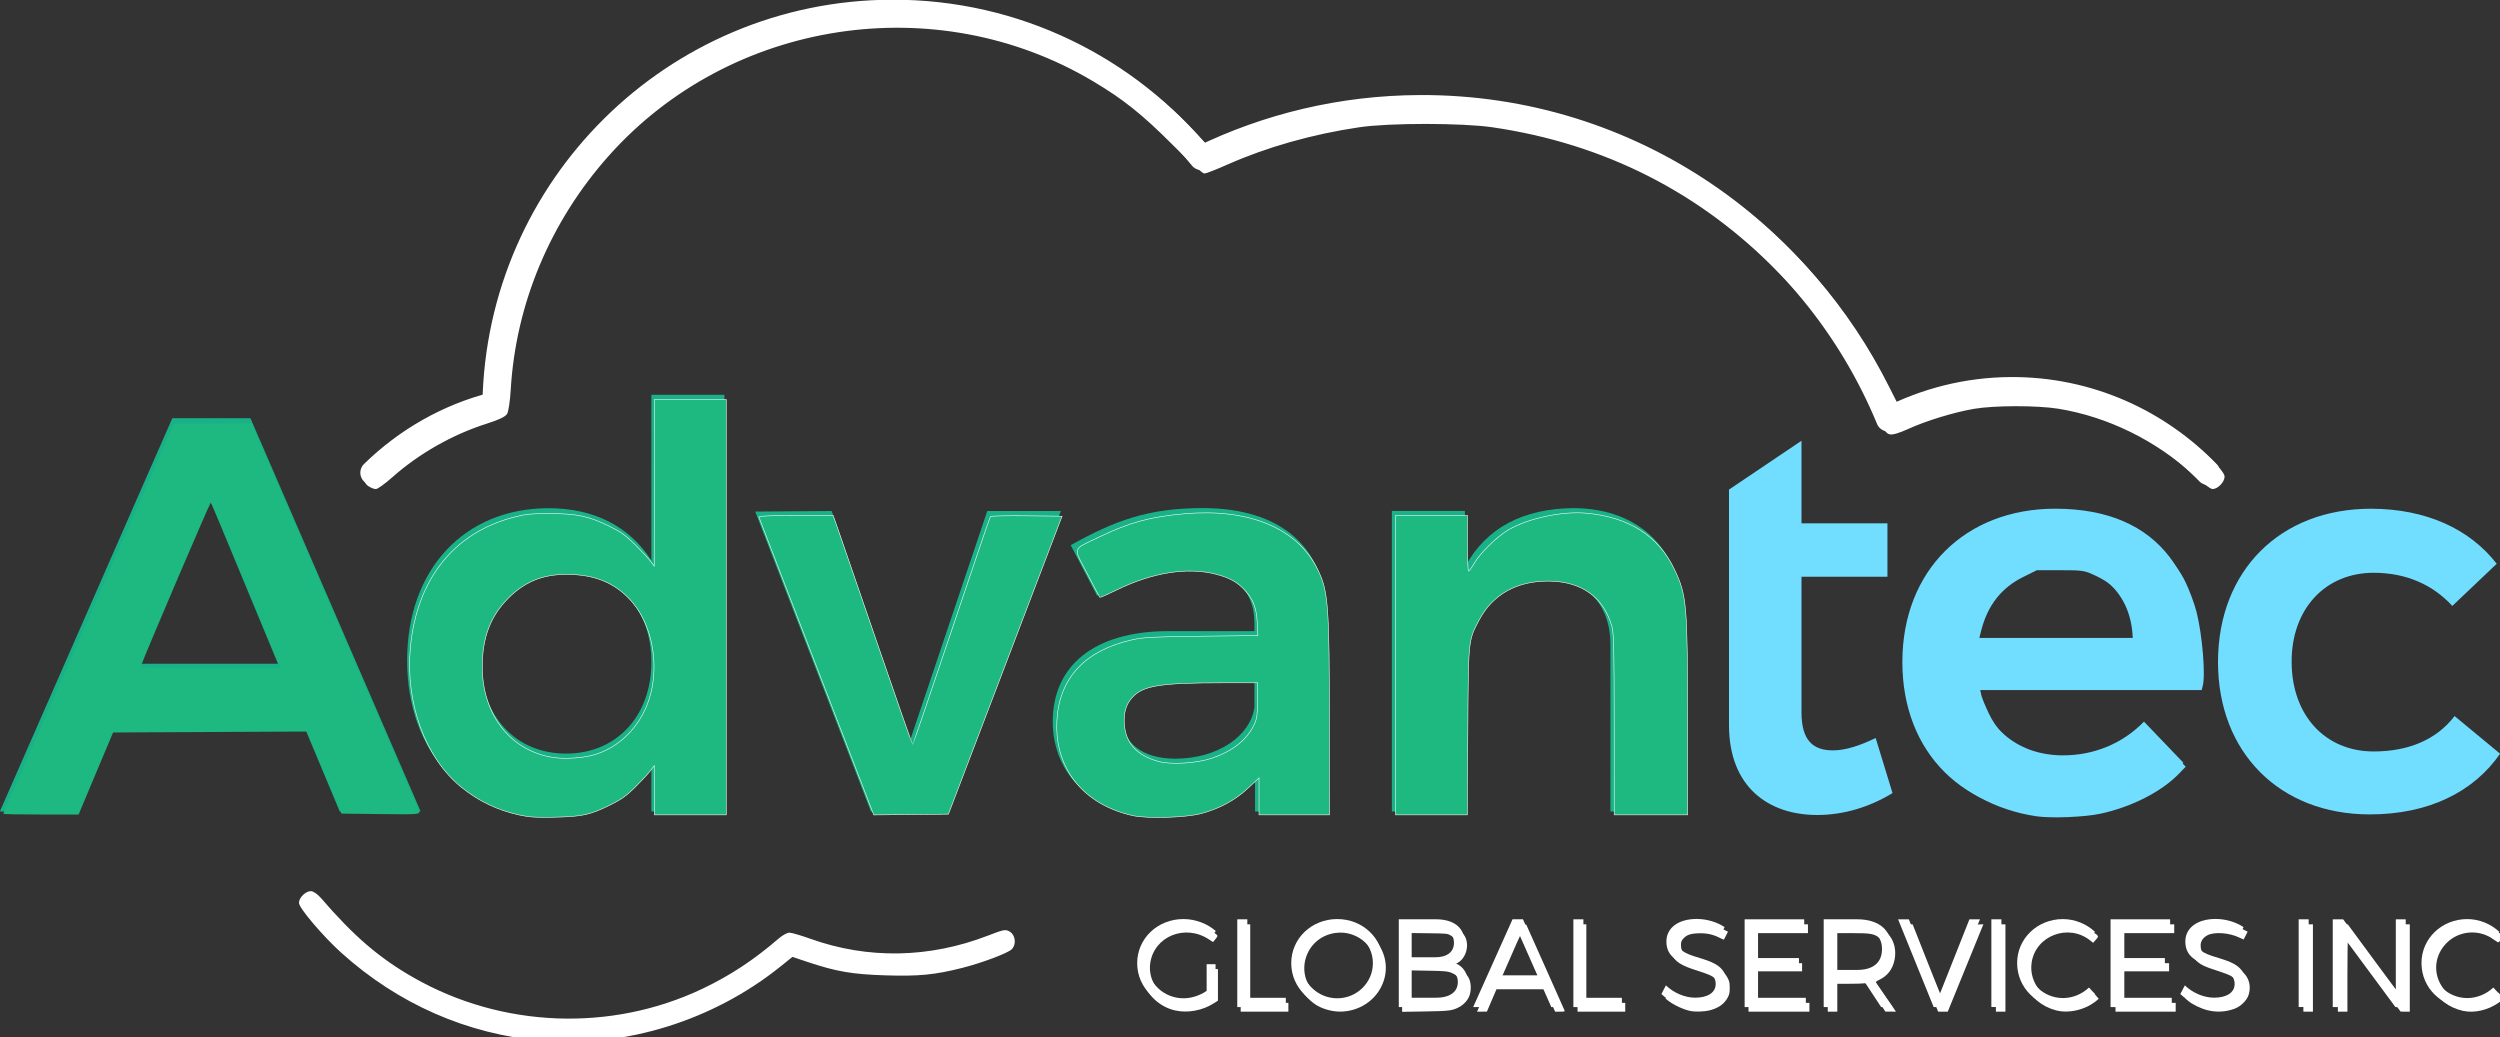 <?xml version="1.0" encoding="UTF-8" standalone="no"?>
<svg
   xmlns:dc="http://purl.org/dc/elements/1.1/"
   xmlns:cc="http://creativecommons.org/ns#"
   xmlns:rdf="http://www.w3.org/1999/02/22-rdf-syntax-ns#"
   xmlns:svg="http://www.w3.org/2000/svg"
   xmlns="http://www.w3.org/2000/svg"
   xmlns:sodipodi="http://sodipodi.sourceforge.net/DTD/sodipodi-0.dtd"
   xmlns:inkscape="http://www.inkscape.org/namespaces/inkscape"
   width="137.619mm"
   height="57.095mm"
   viewBox="0 0 137.619 57.095"
   version="1.1"
   id="svg1704"
   inkscape:version="1.0 (4035a4fb49, 2020-05-01)"
   sodipodi:docname="logo2.svg">
  <rect x="0" y="0" width="137.619" height="57.095" fill="#333333" stroke="none"/>
  <defs
     id="defs1698" />
  <sodipodi:namedview
     inkscape:pagecheckerboard="true"
     id="base"
     pagecolor="#ffffff"
     bordercolor="#666666"
     borderopacity="1.0"
     inkscape:pageopacity="0.0"
     inkscape:pageshadow="2"
     inkscape:zoom="3.28"
     inkscape:cx="82.821016"
     inkscape:cy="99.732063"
     inkscape:document-units="mm"
     inkscape:current-layer="layer1"
     inkscape:document-rotation="0"
     showgrid="false"
     inkscape:window-width="3440"
     inkscape:window-height="1377"
     inkscape:window-x="-8"
     inkscape:window-y="-8"
     inkscape:window-maximized="1" />
  <g
     inkscape:label="Layer 1"
     inkscape:groupmode="layer"
     id="layer1"
     transform="translate(-34.756,-107.526)">
    <g
       transform="matrix(0.353,0,0,-0.353,50.057,144.064)"
       id="g24">
      <path
         id="path26"
         style="fill:#19b288;fill-opacity:1;fill-rule:nonzero;stroke:none"
         d="M 0,0 -10.69,25.76 -21.557,0 Z m 4.205,-10.079 h -29.967 l -5.432,-12.967 h -12.18 l 26.9,61.337 h 12.18 l 26.55,-61.337 H 9.637 Z" />
    </g>
    <path
       d="m 70.613,143.971 c 0,-2.967 -1.916,-5.038 -4.699,-5.038 -2.751,0 -4.668,2.103 -4.698,5.038 0.031,2.968 1.916,5.039 4.698,5.039 2.782,0 4.699,-2.071 4.699,-5.039 m 4.019,-14.713 v 22.936 h -4.019 v -2.658 c -1.175,1.824 -3.091,2.843 -5.564,2.843 -4.73,0 -7.882,-3.462 -7.882,-8.501 0,-5.008 3.152,-8.376 7.789,-8.376 2.535,0 4.451,1.02 5.657,2.874 v -9.118 z"
       style="fill:#19b288;fill-opacity:1;fill-rule:nonzero;stroke:none;stroke-width:0.353"
       id="path38" />
    <g
       id="g40"
       transform="matrix(0.353,0,0,-0.353,80.536,135.655)">
      <path
         d="M 0,0 12.267,-35.665 24.271,0 H 35.75 L 17.875,-46.881 H 6.134 L -11.917,-0.09 Z"
         style="fill:#19b288;fill-opacity:1;fill-rule:nonzero;stroke:none"
         id="path42" />
    </g>
    <g
       id="g44"
       transform="matrix(0.353,0,0,-0.353,103.811,146.444)">
      <path
         d="m 0,0 v 4.206 h -11.828 c -6.047,0 -8.849,-1.665 -8.849,-5.784 0,-3.943 3.152,-6.483 8.324,-6.483 6.572,0 11.741,3.504 12.353,8.061 m 0.089,-16.298 v 5.695 c -3.244,-4.119 -8.5,-6.22 -15.161,-6.22 -10.075,0 -16.385,6.22 -16.385,14.546 0,8.673 6.398,14.019 17.788,14.106 H 0 v 1.229 c 0,5.432 -3.591,8.673 -10.601,8.673 -4.381,0 -9.115,-1.49 -13.932,-4.381 l -4.119,7.885 c 6.746,3.769 12.005,5.784 20.591,5.784 12.269,0 19.19,-6.221 19.277,-16.648 l 0.09,-30.669 z"
         style="fill:#19b288;fill-opacity:1;fill-rule:nonzero;stroke:none"
         id="path46" />
    </g>
    <g
       id="g48"
       transform="matrix(0.353,0,0,-0.353,127.459,141.869)">
      <path
         d="m 0,0 v -29.267 h -11.478 v 25.936 c 0,6.572 -3.943,10.603 -10.428,10.603 -7.71,-0.086 -12.267,-5.783 -12.267,-13.492 v -23.047 h -11.391 v 46.881 h 11.391 V 8.852 c 3.328,6.219 9.201,9.108 16.824,9.198 C -6.572,18.05 0,11.126 0,0"
         style="fill:#19b288;fill-opacity:1;fill-rule:nonzero;stroke:none"
         id="path50" />
    </g>
    <g
       id="g52"
       transform="matrix(0.353,0,0,-0.353,129.933,136.335)"
       style="fill:#72deff;fill-opacity:1">
      <path
         d="m 0,0 v 5.265 l 11.303,7.613 V 0 H 24.709 V -8.327 H 11.303 v -21.118 c 0,-4.466 1.841,-5.958 4.909,-5.958 1.925,0 4.116,0.702 6.659,1.928 l 2.629,-8.587 c -3.593,-2.19 -7.625,-3.417 -11.744,-3.417 C 6.134,-45.479 0,-41.097 0,-31.458 v 23.131"
         style="fill:#72deff;fill-opacity:1;fill-rule:nonzero;stroke:none"
         id="path54" />
    </g>
    <g
       id="g56"
       transform="matrix(0.353,0,0,-0.353,152.159,142.642)"
       style="fill:#72deff;fill-opacity:1">
      <path
         d="M 0,0 C -0.264,6.924 -4.907,11.305 -12.004,11.305 -18.752,11.305 -23.483,6.924 -24.536,0 Z m 10.338,-7.623 h -34.611 c 1.489,-6.661 6.571,-10.69 13.406,-10.69 4.82,0 9.288,1.839 12.618,5.258 l 6.133,-6.398 c -4.643,-5.08 -11.478,-8.062 -19.715,-8.062 -14.544,0 -24.097,9.638 -24.097,23.748 0,14.282 9.816,23.918 23.835,23.918 16.474,0 23.571,-10.774 22.431,-27.774"
         style="fill:#72deff;fill-opacity:1;fill-rule:nonzero;stroke:none"
         id="path58" />
    </g>
    <g
       id="g60"
       transform="matrix(0.353,0,0,-0.353,165.42,139.056)"
       style="fill:#72deff;fill-opacity:1">
      <path
         d="m 0,0 c -7.536,0 -12.792,-5.61 -12.792,-13.845 0,-8.413 5.256,-14.019 12.792,-14.019 5.432,0 9.813,1.839 12.619,5.519 l 7.097,-5.87 c -4.118,-5.958 -11.13,-9.465 -20.328,-9.465 -14.021,0 -23.661,9.638 -23.661,23.748 0,14.282 9.727,23.918 23.834,23.918 8.587,0 15.424,-3.152 19.63,-8.584 L 12.267,-5.17 C 9.288,-1.928 5.167,0 0,0"
         style="fill:#72deff;fill-opacity:1;fill-rule:nonzero;stroke:none"
         id="path62" />
    </g>
    <g
       id="g64"
       transform="matrix(0.353,0,0,-0.353,101.179,160.602)"
       style="fill:#ffffff;fill-opacity:1">
      <path
         d="m 0,0 h 1.39 v -4.966 c -1.348,-1.075 -3.246,-1.779 -5.085,-1.779 -3.97,0 -7.137,3.05 -7.137,6.901 0,3.854 3.187,6.881 7.216,6.881 1.893,0 3.732,-0.721 5.046,-1.875 L 0.528,4.029 c -1.113,0.996 -2.619,1.584 -4.144,1.584 -3.13,0 -5.632,-2.426 -5.632,-5.457 0,-3.048 2.52,-5.474 5.65,-5.474 1.231,0 2.542,0.431 3.598,1.152 z"
         style="fill:#ffffff;fill-opacity:1;fill-rule:nonzero;stroke:none"
         id="path66" />
    </g>
    <g
       id="g68"
       transform="matrix(0.353,0,0,-0.353,103.418,158.132)"
       style="fill:#ffffff;fill-opacity:1">
      <path
         d="m 0,0 v -12.24 h 6.002 v -1.447 H -1.566 V 0 Z"
         style="fill:#ffffff;fill-opacity:1;fill-rule:nonzero;stroke:none"
         id="path70" />
    </g>
    <g
       id="g72"
       transform="matrix(0.353,0,0,-0.353,106.396,160.547)"
       style="fill:#ffffff;fill-opacity:1">
      <path
         d="m 0,0 c 0,-3.031 2.542,-5.474 5.59,-5.474 3.051,0 5.556,2.443 5.556,5.474 0,3.031 -2.505,5.438 -5.556,5.438 C 2.542,5.438 0,3.031 0,0 m 12.747,0 c 0,-3.851 -3.167,-6.901 -7.157,-6.901 -4.007,0 -7.177,3.05 -7.177,6.901 0,3.854 3.17,6.881 7.177,6.881 3.99,0 7.157,-3.027 7.157,-6.881"
         style="fill:#ffffff;fill-opacity:1;fill-rule:nonzero;stroke:none"
         id="path74" />
    </g>
    <g
       id="g76"
       transform="matrix(0.353,0,0,-0.353,115.007,161.582)"
       style="fill:#ffffff;fill-opacity:1">
      <path
         d="M 0,0 C 0,1.526 -1.289,2.426 -3.52,2.406 H -7.646 V -2.46 H -3.52 C -1.289,-2.48 0,-1.583 0,0 m -0.604,6.121 c 0,1.41 -1.077,2.211 -2.916,2.211 H -7.646 V 3.854 h 4.126 c 1.839,0 2.916,0.82 2.916,2.267 m 1.605,0.238 c 0,-1.604 -0.962,-2.758 -2.545,-3.093 1.975,-0.292 3.13,-1.583 3.13,-3.462 0,-2.324 -1.839,-3.711 -4.946,-3.711 H -9.209 V 9.779 h 5.769 c 2.755,0 4.441,-1.271 4.441,-3.42"
         style="fill:#ffffff;fill-opacity:1;fill-rule:nonzero;stroke:none"
         id="path78" />
    </g>
    <g
       id="g80"
       transform="matrix(0.353,0,0,-0.353,119.385,161.215)"
       style="fill:#ffffff;fill-opacity:1">
      <path
         d="M 0,0 -3.113,7.038 -6.18,0 Z m 0.625,-1.447 h -7.45 l -1.526,-3.499 h -1.66 L -3.874,8.741 H -2.25 L 3.871,-4.946 H 2.168 Z"
         style="fill:#ffffff;fill-opacity:1;fill-rule:nonzero;stroke:none"
         id="path82" />
    </g>
    <g
       id="g84"
       transform="matrix(0.353,0,0,-0.353,121.919,158.132)"
       style="fill:#ffffff;fill-opacity:1">
      <path
         d="m 0,0 v -12.24 h 6.004 v -1.447 H -1.564 V 0 Z"
         style="fill:#ffffff;fill-opacity:1;fill-rule:nonzero;stroke:none"
         id="path86" />
    </g>
    <g
       id="g88"
       transform="matrix(0.353,0,0,-0.353,128.123,158.65)"
       style="fill:#ffffff;fill-opacity:1">
      <path
         d="m 0,0 c -1.757,0 -2.912,-0.701 -2.912,-1.876 0,-3.559 7.705,-1.703 7.684,-6.669 0,-2.268 -2.011,-3.734 -4.945,-3.734 -1.995,0 -3.951,0.862 -5.242,2.091 l 0.704,1.351 c 1.271,-1.214 3.011,-1.918 4.557,-1.918 1.973,0 3.207,0.803 3.207,2.134 0.019,3.655 -7.687,1.719 -7.687,6.626 0,2.151 1.898,3.521 4.733,3.521 1.584,0 3.206,-0.51 4.341,-1.274 L 3.776,-1.135 C 2.542,-0.332 1.098,0 0,0"
         style="fill:#ffffff;fill-opacity:1;fill-rule:nonzero;stroke:none"
         id="path90" />
    </g>
    <g
       id="g92"
       transform="matrix(0.353,0,0,-0.353,134.073,158.132)"
       style="fill:#ffffff;fill-opacity:1">
      <path
         d="m 0,0 v -1.448 h -7.724 v -4.594 h 6.907 v -1.43 h -6.907 v -4.768 h 7.979 v -1.447 H -9.288 V 0 Z"
         style="fill:#ffffff;fill-opacity:1;fill-rule:nonzero;stroke:none"
         id="path94" />
    </g>
    <g
       id="g96"
       transform="matrix(0.353,0,0,-0.353,136.982,160.919)"
       style="fill:#ffffff;fill-opacity:1">
      <path
         d="M 0,0 C 2.481,0 3.893,1.115 3.893,3.266 3.893,5.357 2.481,6.453 0,6.453 H -3.637 V 0 Z M 3.755,-5.786 0.88,-1.408 C 0.605,-1.427 0.313,-1.447 0,-1.447 H -3.637 V -5.786 H -5.201 V 7.9 H 0 c 3.423,0 5.395,-1.68 5.395,-4.594 0,-2.251 -1.112,-3.794 -3.087,-4.421 l 3.226,-4.671 z"
         style="fill:#ffffff;fill-opacity:1;fill-rule:nonzero;stroke:none"
         id="path98" />
    </g>
    <g
       id="g100"
       transform="matrix(0.353,0,0,-0.353,139.834,158.132)"
       style="fill:#ffffff;fill-opacity:1">
      <path
         d="M 0,0 4.714,-11.93 9.445,0 h 1.642 L 5.494,-13.687 H 3.871 L -1.68,0 Z"
         style="fill:#ffffff;fill-opacity:1;fill-rule:nonzero;stroke:none"
         id="path102" />
    </g>
    <path
       d="m 144.929,162.96 h -0.553 v -4.828 h 0.553 z"
       style="fill:#ffffff;fill-opacity:1;fill-rule:nonzero;stroke:none;stroke-width:0.353"
       id="path104" />
    <g
       id="g106"
       transform="matrix(0.353,0,0,-0.353,148.321,158.622)"
       style="fill:#ffffff;fill-opacity:1">
      <path
         d="m 0,0 c -3.087,0 -5.571,-2.406 -5.571,-5.434 0,-3.014 2.484,-5.458 5.571,-5.458 1.507,0 2.973,0.625 4.049,1.643 l 0.956,-1.038 c -1.347,-1.269 -3.186,-2.071 -5.082,-2.071 -3.952,0 -7.08,3.05 -7.08,6.924 0,3.831 3.17,6.858 7.137,6.858 1.878,0 3.697,-0.76 5.006,-1.992 L 4.049,-1.703 C 2.994,-0.644 1.507,0 0,0"
         style="fill:#ffffff;fill-opacity:1;fill-rule:nonzero;stroke:none"
         id="path108" />
    </g>
    <g
       id="g110"
       transform="matrix(0.353,0,0,-0.353,154.215,158.132)"
       style="fill:#ffffff;fill-opacity:1">
      <path
         d="m 0,0 v -1.448 h -7.722 v -4.594 h 6.904 v -1.43 h -6.904 v -4.768 h 7.979 v -1.447 H -9.286 V 0 Z"
         style="fill:#ffffff;fill-opacity:1;fill-rule:nonzero;stroke:none"
         id="path112" />
    </g>
    <g
       id="g114"
       transform="matrix(0.353,0,0,-0.353,156.689,158.65)"
       style="fill:#ffffff;fill-opacity:1">
      <path
         d="m 0,0 c -1.76,0 -2.914,-0.701 -2.914,-1.876 0,-3.559 7.706,-1.703 7.687,-6.669 0,-2.268 -2.013,-3.734 -4.949,-3.734 -1.992,0 -3.948,0.862 -5.241,2.091 l 0.704,1.351 c 1.274,-1.214 3.013,-1.918 4.56,-1.918 1.972,0 3.206,0.803 3.206,2.134 0.02,3.655 -7.687,1.719 -7.687,6.626 0,2.151 1.898,3.521 4.733,3.521 1.583,0 3.207,-0.51 4.342,-1.274 L 3.774,-1.135 C 2.542,-0.332 1.095,0 0,0"
         style="fill:#ffffff;fill-opacity:1;fill-rule:nonzero;stroke:none"
         id="path116" />
    </g>
    <path
       d="m 161.843,162.96 h -0.551 v -4.828 h 0.551 z"
       style="fill:#ffffff;fill-opacity:1;fill-rule:nonzero;stroke:none;stroke-width:0.353"
       id="path118" />
    <g
       id="g120"
       transform="matrix(0.353,0,0,-0.353,163.741,158.132)"
       style="fill:#ffffff;fill-opacity:1">
      <path
         d="M 0,0 8.212,-11.127 V 0 H 9.758 V -13.687 H 8.153 L -0.059,-2.58 V -13.687 H -1.623 V 0 Z"
         style="fill:#ffffff;fill-opacity:1;fill-rule:nonzero;stroke:none"
         id="path122" />
    </g>
    <g
       id="g124"
       transform="matrix(0.353,0,0,-0.353,170.579,158.622)"
       style="fill:#ffffff;fill-opacity:1">
      <path
         d="m 0,0 c -3.087,0 -5.573,-2.406 -5.573,-5.434 0,-3.014 2.486,-5.458 5.573,-5.458 1.507,0 2.974,0.625 4.047,1.643 l 0.959,-1.038 c -1.348,-1.269 -3.187,-2.071 -5.082,-2.071 -3.951,0 -7.081,3.05 -7.081,6.924 0,3.831 3.17,6.858 7.14,6.858 1.875,0 3.692,-0.76 5.006,-1.992 L 4.047,-1.703 C 2.992,-0.644 1.507,0 0,0"
         style="fill:#ffffff;fill-opacity:1;fill-rule:nonzero;stroke:none"
         id="path126" />
    </g>
    <g
       id="g128"
       transform="matrix(0.353,0,0,-0.353,156.302,133.549)"
       style="stroke:#ffffff;stroke-opacity:1">
      <path
         d="m 0,0 c -7.774,8.044 -18.643,13.07 -30.714,13.018 -6.902,-0.03 -13.389,-1.74 -19.138,-4.682 -11.845,28.675 -40.125,48.802 -73.064,48.658 -12.212,-0.052 -23.76,-2.887 -34.054,-7.898 -11.459,13.967 -28.875,22.851 -48.348,22.766 -33.906,-0.148 -61.334,-27.415 -61.873,-61.156 C -274.501,8.875 -281.015,5.098 -286.23,0"
         style="fill:none;stroke:#ffffff;stroke-width:3.806;stroke-linecap:round;stroke-linejoin:round;stroke-miterlimit:10;stroke-dasharray:none;stroke-opacity:1"
         id="path130" />
    </g>
    <path
       id="path134"
       style="fill:#ffffff;fill-opacity:1;stroke:#ffffff;stroke-width:1.264;stroke-linecap:round;stroke-linejoin:round;stroke-miterlimit:10;stroke-dasharray:none;stroke-opacity:1;opacity:0"
       d="m 51.765,156.971 c 3.273,4.264 8.422,7.014 14.213,7.014 4.7,0 8.964,-1.825 12.158,-4.788 1.76,0.772 3.7,1.207 5.746,1.207 2.147,0 4.184,-0.472 6.011,-1.319" />
    <path
       style="fill:#1eb980;fill-opacity:1;stroke:none;stroke-width:0.375"
       d="m 131.835,574.808 c 0,-0.08 7.973,-18.324 17.718,-40.543 l 17.718,-40.398 8.038,-0.101 8.038,-0.101 17.299,39.988 c 9.515,21.994 17.41,40.287 17.546,40.651 0.232,0.623 -0.241,0.657 -7.935,0.562 l -8.182,-0.101 -3.565,-8.524 -3.565,-8.524 -20.15,0.097 -20.15,0.097 -1.971,4.682 c -1.084,2.575 -2.695,6.409 -3.581,8.521 l -1.61,3.839 h -7.824 c -4.303,0 -7.824,-0.065 -7.824,-0.145 z m 55.576,-35.155 c -1.135,-2.729 -4.352,-10.482 -7.149,-17.228 -2.797,-6.746 -5.194,-12.266 -5.325,-12.266 -0.174,0 -13.005,29.993 -14.524,33.953 -0.16,0.417 2.328,0.504 14.434,0.504 h 14.627 z"
       id="path1812"
       transform="scale(0.265)" />
    <path
       style="display:none;fill:#1eb980;fill-opacity:1;stroke:none;stroke-width:0.375"
       d="m 135.266,574.679 c -2.255,-0.095 -3.072,-0.258 -2.937,-0.585 1.49,-3.608 34.857,-79.549 35.031,-79.729 0.134,-0.138 3.767,-0.301 8.075,-0.363 l 7.832,-0.113 2.329,5.419 c 1.281,2.981 9.091,21.066 17.355,40.19 8.264,19.124 15.026,34.843 15.026,34.933 0,0.089 -3.565,0.117 -7.923,0.061 l -7.923,-0.101 -3.447,-8.24 -3.447,-8.24 -20.372,-0.092 -20.372,-0.092 -3.572,8.519 -3.572,8.519 -4.481,0.023 c -2.464,0.013 -5.886,-0.037 -7.605,-0.109 z m 54.248,-30.281 c 0,-0.27 -10.339,-25.145 -12.635,-30.4 -0.923,-2.111 -1.805,-3.839 -1.961,-3.839 -0.156,0 -2.651,5.52 -5.545,12.266 -7.688,17.92 -9.118,21.439 -8.873,21.835 0.236,0.382 29.015,0.519 29.015,0.138 z"
       id="path1814"
       transform="scale(0.265)" />
    <path
       style="display:none;fill:#1eb980;fill-opacity:1;stroke-width:0.375"
       d="m 240.573,575.342 c -5.664,-1.032 -10.697,-3.46 -14.528,-7.007 -6.005,-5.56 -9.201,-12.997 -9.644,-22.442 -0.255,-5.441 0.267,-9.54 1.81,-14.199 1.528,-4.616 3.678,-8.085 7.12,-11.491 2.298,-2.273 3.638,-3.236 6.391,-4.588 5.242,-2.574 7.351,-3.027 13.971,-2.998 5.048,0.022 5.925,0.126 8.644,1.026 4.027,1.333 6.894,3.254 10.177,6.817 l 2.715,2.947 v -17.299 -17.299 h 7.303 7.303 v 43.071 43.071 h -7.303 -7.303 v -4.869 c 0,-2.678 -0.134,-4.869 -0.298,-4.869 -0.164,0 -0.939,0.841 -1.723,1.869 -1.462,1.917 -4.986,4.795 -7.333,5.989 -3.112,1.583 -6.476,2.331 -11.058,2.461 -2.472,0.07 -5.281,-0.017 -6.243,-0.192 z m 13.14,-12.577 c 6.188,-1.458 10.642,-5.935 12.577,-12.641 0.803,-2.781 0.815,-9.011 0.023,-11.975 -1.89,-7.08 -7.493,-12.111 -14.461,-12.986 -6.021,-0.756 -11.453,1.02 -15.268,4.992 -3.536,3.682 -4.89,7.013 -5.194,12.776 -0.342,6.493 1.347,11.388 5.307,15.378 4.372,4.405 10.463,6.001 17.014,4.456 z"
       id="path2639"
       transform="scale(0.265)" />
    <path
       style="display:none;fill:#1eb980;fill-opacity:1;stroke-width:0.375"
       d="m 300.811,544.183 c -6.528,-16.923 -11.805,-30.833 -11.727,-30.912 0.078,-0.078 3.505,-0.247 7.614,-0.374 l 7.472,-0.231 5.715,16.63 c 3.143,9.146 6.823,19.874 8.178,23.84 1.354,3.965 2.563,7.208 2.686,7.205 0.123,-0.003 3.763,-10.55 8.089,-23.438 4.326,-12.889 7.962,-23.592 8.08,-23.786 0.126,-0.207 3.235,-0.31 7.515,-0.251 l 7.3,0.102 -11.814,30.993 -11.814,30.993 h -7.713 -7.713 z"
       id="path2641"
       transform="scale(0.265)" />
    <path
       style="display:none;fill:#1eb980;fill-opacity:1;stroke-width:0.375"
       d="m 366.325,575.111 c -9.716,-2.178 -15.576,-9.145 -15.576,-18.517 0,-7.433 3.359,-12.832 9.936,-15.971 4.619,-2.204 6.513,-2.455 19.973,-2.648 l 12.118,-0.173 -0.262,-2.493 c -0.362,-3.44 -1.446,-5.762 -3.588,-7.688 -2.682,-2.411 -5.028,-3.052 -11.023,-3.011 -5.723,0.039 -9.233,0.919 -14.777,3.704 l -3.334,1.674 -1.295,-2.331 c -0.712,-1.282 -1.899,-3.54 -2.638,-5.017 l -1.344,-2.685 1.956,-1.101 c 8.492,-4.779 16.668,-6.731 26.572,-6.345 14.664,0.571 22.578,7.069 23.898,19.619 0.192,1.82 0.351,12.2 0.355,23.066 l 0.007,19.757 H 400 392.697 v -3.786 -3.786 l -2.246,2.079 c -2.455,2.273 -6.416,4.398 -9.927,5.326 -3.29,0.869 -10.986,1.046 -14.199,0.325 z m 14.166,-11.207 c 5.341,-1.131 9.568,-4.01 11.189,-7.62 0.552,-1.229 0.831,-2.779 0.946,-5.247 l 0.163,-3.503 -10.627,0.176 c -6.432,0.107 -11.162,0.345 -11.982,0.605 -4.407,1.394 -6.451,5.298 -5.177,9.888 1.357,4.887 7.923,7.304 15.488,5.702 z"
       id="path2643"
       transform="scale(0.265)" />
    <path
       style="display:none;fill:#1eb980;fill-opacity:1;stroke-width:0.375"
       d="m 421.161,543.866 v -31.086 h 7.481 7.481 l 0.103,5.899 0.103,5.899 1.006,-1.711 c 1.479,-2.516 5.726,-6.335 8.585,-7.72 4.257,-2.062 6.64,-2.54 12.694,-2.543 4.69,-0.003 5.788,0.116 8.052,0.868 6.7,2.228 11.25,6.825 13.588,13.727 l 1.014,2.996 0.113,22.378 0.113,22.378 h -7.507 -7.507 v -18.693 c 0,-17.329 -0.052,-18.86 -0.713,-20.985 -1.526,-4.904 -4.973,-7.762 -10.507,-8.711 -3.174,-0.544 -6.966,-0.024 -10.02,1.374 -2.646,1.211 -5.571,4.035 -6.892,6.651 -2.144,4.247 -2.204,4.888 -2.204,23.402 v 16.963 h -7.491 -7.491 z"
       id="path2645"
       transform="scale(0.265)" />
    <path
       style="display:none;fill:#72deff;fill-opacity:1;stroke-width:0.375"
       d="m 504.222,575.144 c -5.984,-1.519 -10.018,-5.258 -12.029,-11.147 -0.781,-2.289 -0.801,-2.924 -0.913,-28.955 l -0.114,-26.615 7.131,-4.752 c 3.922,-2.614 7.216,-4.752 7.32,-4.752 0.104,0 0.189,3.708 0.189,8.24 v 8.24 h 8.989 8.989 v 5.431 5.431 h -9.014 -9.014 l 0.119,15.637 0.119,15.637 0.936,1.873 c 1.718,3.436 5.299,4.101 11.236,2.088 1.751,-0.594 3.232,-1.033 3.292,-0.976 0.06,0.057 0.842,2.488 1.739,5.402 l 1.631,5.299 -1.552,0.907 c -0.854,0.499 -3.153,1.444 -5.11,2.101 -2.948,0.99 -4.264,1.217 -7.678,1.326 -2.773,0.088 -4.821,-0.046 -6.265,-0.413 z"
       id="path2647"
       transform="scale(0.265)" />
    <path
       style="display:inline;fill:#72deff;fill-opacity:1;stroke-width:0.375"
       d="m 554.297,575.338 c -8.551,-1.217 -16.28,-5.468 -20.661,-11.363 -2.096,-2.82 -4.285,-7.401 -5.223,-10.932 -0.55,-2.068 -0.696,-3.967 -0.695,-8.989 10e-4,-5.528 0.115,-6.762 0.865,-9.363 2.542,-8.827 7.792,-15.202 15.613,-18.964 5.019,-2.414 8.092,-3.053 14.794,-3.079 6.787,-0.026 10.51,0.711 15.279,3.023 4.216,2.044 8.746,6.622 10.852,10.966 0.849,1.751 1.89,4.559 2.313,6.241 1.206,4.794 1.898,13.093 1.283,15.388 l -0.226,0.843 h -22.997 -22.997 l 0.224,1.03 c 0.123,0.566 0.83,2.294 1.57,3.839 2.958,6.171 8.99,9.738 16.469,9.738 5.077,0 11.453,-2.29 14.953,-5.371 l 1.751,-1.541 3.859,4.109 3.859,4.109 -1.391,1.443 c -3.623,3.759 -9.895,6.951 -16.373,8.335 -3.225,0.689 -10.082,0.969 -13.119,0.537 z m 20.797,-37.396 c 0,-0.787 -0.271,-2.346 -0.603,-3.464 -1.277,-4.31 -3.699,-7.077 -7.965,-9.099 -2.386,-1.131 -2.666,-1.175 -7.368,-1.175 h -4.887 l -2.855,1.41 c -4.48,2.213 -7.351,5.856 -8.691,11.03 -0.324,1.251 -0.589,2.377 -0.589,2.501 0,0.125 7.416,0.227 16.479,0.227 h 16.479 z"
       id="path2649"
       transform="scale(0.265)" />
    <path
       style="display:none;fill:#72deff;fill-opacity:1;stroke-width:0.375"
       d="m 618.714,575.16 c -12.621,-1.962 -21.354,-9.954 -24.779,-22.679 -1.005,-3.733 -0.893,-13.383 0.203,-17.416 2.983,-10.981 10.63,-18.603 21.674,-21.603 3.81,-1.035 13.09,-1.144 17.191,-0.202 6.254,1.437 11.433,4.182 15.299,8.109 l 2.234,2.269 -4.481,4.257 -4.481,4.257 -1.811,-1.625 c -2.113,-1.896 -5.505,-3.636 -8.661,-4.442 -3.197,-0.816 -8.573,-0.742 -11.466,0.159 -7.126,2.218 -11.561,8.984 -11.577,17.666 -0.026,13.21 8.914,20.817 21.821,18.569 4.192,-0.73 7.596,-2.328 10.194,-4.785 l 2.052,-1.941 2.158,1.788 c 1.187,0.983 3.212,2.637 4.499,3.675 1.287,1.038 2.341,2.022 2.341,2.187 0,0.675 -5.966,6.207 -7.954,7.376 -7.004,4.118 -15.899,5.712 -24.456,4.382 z"
       id="path2651"
       transform="scale(0.265)" />
    <path
       style="fill:#ffffff;fill-opacity:1;fill-rule:nonzero;stroke:#ffffff;stroke-width:0.374;stroke-miterlimit:4;stroke-dasharray:none;stroke-opacity:1"
       d="m 243.622,621.76 c -15.418,-1.353 -29.713,-7.643 -41.467,-18.247 -3.737,-3.371 -8.709,-9.207 -8.709,-10.222 0,-0.967 1.293,-2.234 2.279,-2.234 0.435,0 1.307,0.61 1.966,1.375 6.834,7.928 12.095,12.451 19.232,16.535 18.398,10.527 41.161,11.413 60.23,2.345 5.778,-2.748 10.657,-5.963 15.918,-10.492 0.721,-0.621 1.648,-1.133 2.06,-1.138 0.412,-0.005 2.363,0.567 4.336,1.272 11.972,4.28 24.789,4.043 37.011,-0.684 3.283,-1.27 3.579,-1.322 4.401,-0.784 1.026,0.672 1.197,2.438 0.32,3.315 -0.787,0.787 -6.104,2.787 -10.129,3.811 -5.739,1.459 -9.061,1.784 -16.019,1.563 -6.869,-0.218 -10.133,-0.781 -16.125,-2.786 l -3.204,-1.072 -2.543,2.047 c -13.94,11.222 -32.26,16.913 -49.557,15.395 z"
       id="path2653"
       transform="scale(0.265)" />
    <path
       style="fill:#ffffff;fill-opacity:1;stroke:#ffffff;stroke-width:0.375;stroke-opacity:1"
       d="m 207.761,506.579 c -0.584,-0.409 -0.832,-0.965 -0.832,-1.862 0,-1.13 0.337,-1.568 2.903,-3.776 5.648,-4.86 12.625,-8.926 19.382,-11.295 l 2.996,-1.051 0.09,-1.672 c 0.486,-9.065 2.999,-19.836 6.636,-28.451 6.339,-15.014 17.965,-28.847 31.893,-37.95 19.741,-12.901 43.865,-17.03 66.813,-11.435 15.628,3.81 30.685,12.558 41.486,24.102 l 2.963,3.167 3.15,-1.331 c 9.659,-4.08 19.794,-6.725 30.865,-8.054 4.896,-0.588 16.837,-0.589 22.285,-0.001 36.686,3.956 68.462,26.111 85.055,59.304 1.057,2.115 1.977,3.905 2.043,3.978 0.066,0.073 1.69,-0.475 3.609,-1.217 18.109,-7.004 38.733,-4.469 54.638,6.717 4.307,3.029 9.337,7.884 9.337,9.012 0,1.01 -1.336,2.397 -2.308,2.397 -0.368,0 -2.064,-1.276 -3.768,-2.837 -7.904,-7.234 -17.945,-12.163 -28.193,-13.838 -4.423,-0.723 -13.388,-0.714 -17.648,0.017 -4.191,0.72 -9.962,2.486 -13.703,4.193 -1.943,0.887 -3.182,1.243 -3.79,1.091 -0.732,-0.184 -1.544,-1.524 -4.279,-7.067 -5.25,-10.639 -10.555,-18.179 -18.615,-26.454 -16.235,-16.67 -36.264,-26.842 -59.568,-30.252 -6.354,-0.93 -21.449,-0.933 -27.715,-0.006 -9.753,1.443 -19.217,4.118 -27.369,7.734 -2.326,1.032 -4.477,1.876 -4.781,1.876 -0.304,0 -3.222,-2.67 -6.486,-5.933 -6.357,-6.356 -10.213,-9.435 -16.53,-13.198 -32.716,-19.488 -75.56,-12.891 -100.872,15.531 -12.143,13.635 -19.33,30.775 -20.388,48.618 -0.142,2.396 -0.463,4.573 -0.74,5.016 -0.329,0.526 -1.697,1.166 -4.171,1.952 -7.053,2.238 -14.04,6.203 -19.564,11.099 -1.525,1.352 -3.047,2.458 -3.381,2.458 -0.334,0 -0.982,-0.262 -1.44,-0.583 z"
       id="path2655"
       transform="scale(0.265)" />
    <path
       style="fill:#ffffff;fill-opacity:1;stroke-width:0.152"
       d="m 375.331,615.672 c -3.244,-0.704 -5.982,-3.24 -6.924,-6.414 -1.089,-3.669 0.426,-7.738 3.669,-9.857 2.023,-1.321 3.53,-1.717 6.092,-1.598 2.136,0.099 3.853,0.698 5.486,1.915 0.535,0.399 0.526,0.476 -0.162,1.3 l -0.36,0.431 -0.942,-0.609 c -4.891,-3.161 -11.233,-0.588 -12.087,4.903 -0.47,3.021 1.155,6.142 3.925,7.54 1.273,0.642 2.034,0.817 3.55,0.811 1.541,-0.005 2.774,-0.3 4.009,-0.958 l 0.889,-0.474 v -2.799 -2.799 h 0.838 0.838 v 3.279 3.279 l -0.864,0.553 c -2.328,1.489 -5.36,2.059 -7.957,1.495 z"
       id="path2657"
       transform="scale(0.265)" />
    <path
       style="fill:#ffffff;fill-opacity:1;stroke-width:0.152"
       d="m 388.878,606.837 v -9.07 h 0.991 0.991 v 8.155 8.155 h 3.963 3.963 v 0.915 0.915 h -4.954 -4.954 z"
       id="path2659"
       transform="scale(0.265)" />
    <path
       style="fill:#ffffff;fill-opacity:1;stroke-width:0.152"
       d="m 407.198,615.597 c -1.864,-0.488 -3.011,-1.145 -4.382,-2.508 -1.891,-1.881 -2.652,-3.674 -2.656,-6.259 -0.005,-3.586 1.826,-6.498 5.107,-8.125 1.36,-0.674 2.633,-0.954 4.317,-0.95 2.757,0.007 4.871,0.866 6.746,2.741 3.132,3.132 3.585,7.671 1.129,11.293 -2.2,3.243 -6.428,4.812 -10.262,3.808 z m 4.513,-1.774 c 2.608,-0.652 4.821,-3.171 5.256,-5.982 0.742,-4.797 -3.55,-8.993 -8.465,-8.276 -6.389,0.931 -8.681,8.833 -3.737,12.884 1.4,1.147 3.553,1.827 5.303,1.674 0.377,-0.033 1.117,-0.168 1.643,-0.299 z"
       id="path2661"
       transform="scale(0.265)" />
    <path
       style="fill:#ffffff;fill-opacity:1;stroke-width:0.152"
       d="m 422.415,606.845 v -9.098 l 4.84,0.051 c 4.68,0.049 4.87,0.063 5.747,0.413 1.153,0.461 2.269,1.491 2.629,2.428 0.808,2.099 -0.293,4.757 -2.225,5.373 -0.863,0.275 -0.844,0.366 0.138,0.66 1.124,0.337 2.249,1.291 2.752,2.335 0.493,1.023 0.5,2.709 0.015,3.791 -0.402,0.898 -1.195,1.72 -2.115,2.193 -1.386,0.713 -2.002,0.789 -7.018,0.873 l -4.764,0.079 z m 10.113,6.858 c 1.524,-0.565 2.382,-1.905 2.177,-3.4 -0.178,-1.295 -0.854,-2.047 -2.305,-2.563 -0.624,-0.222 -1.421,-0.283 -4.383,-0.336 l -3.62,-0.066 v 3.383 3.383 l 3.697,-0.064 c 3.068,-0.053 3.822,-0.111 4.434,-0.338 z m -0.435,-8.442 c 1.041,-0.472 1.416,-0.865 1.685,-1.769 0.436,-1.467 -0.045,-2.731 -1.308,-3.439 -0.665,-0.373 -0.76,-0.382 -4.377,-0.429 l -3.697,-0.048 v 3.075 3.075 l 3.468,-0.06 c 3.203,-0.056 3.526,-0.087 4.228,-0.405 z"
       id="path2663"
       transform="scale(0.265)" />
    <path
       style="fill:#ffffff;fill-opacity:1;stroke-width:0.152"
       d="m 438.71,614.268 c 0.402,-0.901 2.231,-4.986 4.063,-9.076 l 3.332,-7.437 1.051,0.044 1.051,0.044 3.92,8.771 c 2.156,4.824 3.965,8.889 4.02,9.032 0.088,0.23 -0.021,0.261 -0.927,0.261 h -1.027 l -1.019,-2.325 -1.018,-2.325 h -5.07 -5.07 l -0.997,2.321 -0.997,2.321 -1.021,0.004 -1.021,0.004 z m 12.516,-5.034 c 0,-0.125 -3.858,-8.888 -4.049,-9.196 -0.148,-0.239 -0.164,-0.206 -2.348,4.811 -1.02,2.344 -1.889,4.316 -1.93,4.383 -0.041,0.067 1.816,0.121 4.126,0.121 2.311,0 4.201,-0.053 4.201,-0.118 z"
       id="path2665"
       transform="scale(0.265)" />
    <path
       style="fill:#ffffff;fill-opacity:1;stroke-width:0.152"
       d="m 458.848,606.837 v -9.07 h 0.915 0.915 v 8.155 8.155 h 4.04 4.04 v 0.915 0.915 h -4.954 -4.954 z"
       id="path2667"
       transform="scale(0.265)" />
    <path
       style="fill:#ffffff;fill-opacity:1;stroke-width:0.152"
       d="m 482.476,615.801 c -1.466,-0.245 -3.72,-1.287 -4.943,-2.286 l -0.408,-0.333 0.391,-0.772 c 0.215,-0.425 0.432,-0.772 0.481,-0.772 0.049,0 0.34,0.195 0.645,0.434 1.697,1.325 3.349,1.901 5.434,1.896 2.238,-0.005 3.499,-0.559 4.054,-1.781 0.684,-1.505 0.051,-2.947 -1.672,-3.813 -0.388,-0.195 -1.631,-0.645 -2.761,-1 -3.156,-0.991 -4.444,-1.767 -5.129,-3.092 -0.347,-0.671 -0.451,-2.371 -0.2,-3.274 0.282,-1.015 1.587,-2.313 2.771,-2.756 2.471,-0.925 5.496,-0.704 8.052,0.586 l 0.908,0.459 -0.401,0.798 c -0.22,0.439 -0.42,0.819 -0.443,0.846 -0.023,0.026 -0.461,-0.163 -0.973,-0.421 -1.37,-0.692 -2.719,-0.962 -4.436,-0.889 -1.628,0.069 -2.415,0.371 -3.106,1.192 -0.32,0.38 -0.4,0.635 -0.4,1.267 0,1.703 0.879,2.453 4.151,3.539 3.802,1.261 4.809,1.863 5.565,3.321 0.342,0.66 0.408,0.982 0.408,2.006 0,1.019 -0.066,1.345 -0.398,1.982 -0.729,1.395 -2.005,2.28 -3.947,2.738 -0.904,0.213 -2.75,0.279 -3.644,0.129 z"
       id="path2669"
       transform="scale(0.265)" />
    <path
       style="fill:#ffffff;fill-opacity:1;stroke-width:0.152"
       d="m 494.366,606.837 v -9.07 h 6.174 6.174 v 0.915 0.915 h -5.183 -5.183 v 3.125 3.125 h 4.573 4.573 v 0.838 0.838 h -4.573 -4.573 v 3.277 3.277 h 5.335 5.335 v 0.915 0.915 h -6.326 -6.326 z"
       id="path2671"
       transform="scale(0.265)" />
    <path
       style="fill:#ffffff;fill-opacity:1;stroke-width:0.152"
       d="m 510.829,606.837 v -9.07 l 4.154,0.002 c 4.627,0.003 5.452,0.114 7.009,0.943 2.169,1.156 3.245,3.692 2.717,6.402 -0.378,1.94 -1.46,3.364 -3.17,4.173 -0.533,0.252 -0.774,0.447 -0.702,0.567 0.06,0.101 1.02,1.504 2.133,3.118 l 2.025,2.934 -1.1,-0.009 -1.1,-0.009 -1.951,-2.981 c -1.936,-2.959 -1.954,-2.981 -2.42,-2.887 -0.258,0.052 -1.627,0.094 -3.042,0.094 h -2.572 v 2.896 2.896 h -0.991 -0.991 z m 8.567,1.277 c 1.626,-0.345 2.757,-1.175 3.295,-2.42 0.142,-0.327 0.236,-1.036 0.244,-1.833 0.011,-1.11 -0.044,-1.41 -0.377,-2.057 -0.215,-0.418 -0.679,-0.978 -1.036,-1.25 -1.09,-0.831 -1.813,-0.958 -5.462,-0.958 h -3.25 v 4.345 4.345 H 515.7 c 1.589,0 3.252,-0.077 3.697,-0.171 z"
       id="path2673"
       transform="scale(0.265)" />
    <path
       style="fill:#ffffff;fill-opacity:1;stroke-width:0.152"
       d="m 531.981,611.524 c -0.976,-2.41 -2.63,-6.492 -3.676,-9.07 l -1.902,-4.688 h 1.028 1.028 l 3.103,7.858 c 1.707,4.322 3.149,7.887 3.205,7.922 0.056,0.035 1.51,-3.484 3.231,-7.82 l 3.128,-7.883 1.016,-0.045 1.016,-0.045 -0.206,0.503 c -0.113,0.276 -1.779,4.36 -3.702,9.075 l -3.495,8.573 -0.999,0.002 -0.999,0.002 z"
       id="path2675"
       transform="scale(0.265)" />
    <path
       style="fill:#ffffff;fill-opacity:1;stroke-width:0.152"
       d="m 616.792,606.837 v -9.07 l 1.029,0.004 1.029,0.004 5.335,7.248 c 2.934,3.986 5.421,7.32 5.526,7.408 0.152,0.128 0.191,-1.338 0.191,-7.252 v -7.412 h 0.915 0.915 v 9.07 9.07 l -0.953,-0.004 -0.953,-0.004 -5.412,-7.327 c -2.976,-4.03 -5.463,-7.359 -5.526,-7.398 -0.063,-0.039 -0.114,3.26 -0.114,7.331 v 7.402 h -0.991 -0.991 z"
       id="path2677"
       transform="scale(0.265)" />
    <path
       style="fill:#ffffff;fill-opacity:1;stroke-width:0.152"
       d="m 642.783,615.739 c -2.939,-0.66 -5.286,-2.421 -6.54,-4.908 -1.792,-3.553 -1.137,-7.487 1.721,-10.335 1.875,-1.869 3.987,-2.73 6.697,-2.73 2.213,0 4.047,0.603 5.844,1.923 l 0.742,0.545 -0.47,0.593 c -0.259,0.326 -0.53,0.631 -0.604,0.676 -0.074,0.046 -0.463,-0.17 -0.865,-0.478 -3.087,-2.368 -7.459,-2.025 -10.094,0.792 -2.679,2.864 -2.673,7.029 0.014,9.901 2.666,2.85 7.256,3.15 10.363,0.677 l 0.557,-0.443 0.551,0.672 0.551,0.672 -0.975,0.696 c -2.241,1.599 -5.139,2.275 -7.49,1.747 z"
       id="path2679"
       transform="scale(0.265)" />
    <path
       style="fill:#ffffff;fill-opacity:1;stroke-width:0.152"
       d="m 589.658,615.595 c -1.367,-0.353 -3.106,-1.2 -3.956,-1.927 l -0.617,-0.528 0.408,-0.713 c 0.224,-0.392 0.427,-0.738 0.45,-0.769 0.023,-0.031 0.302,0.145 0.621,0.392 0.895,0.693 1.547,1.044 2.789,1.499 0.958,0.352 1.39,0.42 2.668,0.423 1.881,0.005 3.057,-0.4 3.784,-1.304 0.643,-0.799 0.728,-1.904 0.22,-2.86 -0.505,-0.95 -1.539,-1.532 -4.232,-2.384 -2.778,-0.879 -3.742,-1.365 -4.598,-2.317 -1.568,-1.744 -1.392,-4.355 0.4,-5.932 0.862,-0.759 1.979,-1.206 3.564,-1.426 1.847,-0.257 4.141,0.161 5.979,1.088 l 0.908,0.459 -0.401,0.798 c -0.22,0.439 -0.411,0.81 -0.424,0.826 -0.013,0.016 -0.433,-0.171 -0.934,-0.415 -2.071,-1.008 -5.221,-1.221 -6.622,-0.447 -0.913,0.504 -1.378,1.218 -1.378,2.115 0,1.641 0.918,2.38 4.379,3.524 1.322,0.437 2.804,1.004 3.292,1.26 2.104,1.104 2.976,3.166 2.3,5.44 -0.335,1.129 -1.615,2.411 -2.879,2.884 -1.877,0.702 -3.803,0.807 -5.72,0.313 z"
       id="path2681"
       transform="scale(0.265)" />
    <path
       style="fill:#ffffff;fill-opacity:1;stroke-width:0.152"
       d="m 609.628,606.837 v -9.07 h 0.991 0.991 v 9.07 9.07 h -0.991 -0.991 z"
       id="path2683"
       transform="scale(0.265)" />
    <path
       style="fill:#ffffff;fill-opacity:1;stroke-width:0.152"
       d="m 558.16,615.615 c -2.835,-0.77 -5.133,-2.662 -6.242,-5.14 -0.411,-0.918 -0.828,-2.815 -0.825,-3.746 0.013,-3.15 2.166,-6.553 5.028,-7.946 1.724,-0.839 2.799,-1.06 4.79,-0.983 1.998,0.077 3.127,0.415 4.755,1.424 1.533,0.95 1.542,0.969 0.86,1.736 l -0.573,0.645 -0.61,-0.487 c -4.489,-3.584 -11.291,-1.039 -12.156,4.548 -0.679,4.388 2.813,8.41 7.303,8.41 1.807,0 3.468,-0.543 4.809,-1.571 l 0.717,-0.551 0.551,0.642 0.551,0.642 -0.456,0.381 c -2.294,1.917 -5.779,2.735 -8.502,1.995 z"
       id="path2685"
       transform="scale(0.265)" />
    <path
       style="fill:#ffffff;fill-opacity:1;stroke-width:0.152"
       d="m 570.603,606.837 v -9.07 h 6.098 6.098 v 0.915 0.915 h -5.183 -5.183 v 3.125 3.125 h 4.649 4.649 v 0.838 0.838 h -4.649 -4.649 v 3.277 3.277 h 5.335 5.335 v 0.915 0.915 h -6.25 -6.25 z"
       id="path2687"
       transform="scale(0.265)" />
    <path
       style="fill:#ffffff;fill-opacity:1;stroke-width:0.152"
       d="m 545.756,606.837 v -9.07 h 0.991 0.991 v 9.07 9.07 h -0.991 -0.991 z"
       id="path2689"
       transform="scale(0.265)" />
    <path
       style="fill:#1eb980;fill-opacity:1;fill-rule:nonzero;stroke:#ffffff;stroke-width:0.114;stroke-miterlimit:4;stroke-dasharray:none;stroke-opacity:1"
       d="m 300.767,544.209 c -6.54,-16.956 -11.936,-30.951 -11.992,-31.101 -0.058,-0.156 3.229,-0.273 7.669,-0.273 h 7.771 l 0.897,2.515 c 0.493,1.383 4.176,12.083 8.184,23.776 4.008,11.694 7.356,21.262 7.44,21.264 0.084,0.002 3.707,-10.595 8.051,-23.548 4.344,-12.953 7.989,-23.656 8.1,-23.784 0.111,-0.129 3.505,-0.197 7.542,-0.152 l 7.341,0.082 -11.799,30.945 -11.799,30.945 -7.757,0.08 -7.757,0.08 z"
       id="path2693"
       transform="scale(0.265)" />
    <path
       style="fill:#1eb980;fill-opacity:1;fill-rule:nonzero;stroke:#ffffff;stroke-width:0.114;stroke-miterlimit:4;stroke-dasharray:none;stroke-opacity:1"
       d="m 366.468,575.187 c -10.291,-2.284 -16.315,-9.847 -15.767,-19.793 0.485,-8.786 5.861,-14.548 15.606,-16.724 2.421,-0.541 4.159,-0.631 14.45,-0.752 l 11.698,-0.138 -0.133,-2.64 c -0.154,-3.069 -0.815,-4.817 -2.547,-6.734 -1.55,-1.715 -3.225,-2.645 -6.08,-3.375 -5.89,-1.506 -13.125,-0.359 -20.525,3.254 -1.898,0.927 -3.495,1.637 -3.55,1.578 -0.055,-0.059 -1.234,-2.287 -2.621,-4.953 -2.955,-5.68 -3.21,-4.85 2.318,-7.524 6.394,-3.093 10.725,-4.28 17.896,-4.908 13.401,-1.172 23.414,2.993 27.614,11.485 2.263,4.577 2.469,7.288 2.483,32.698 l 0.01,18.369 h -7.317 -7.317 v -3.841 -3.841 l -2.319,2.165 c -2.666,2.489 -5.907,4.24 -9.724,5.252 -3.199,0.848 -11.183,1.085 -14.177,0.42 z m 16.507,-11.957 c 4.358,-1.502 7.322,-3.905 8.78,-7.119 0.503,-1.108 0.616,-2.006 0.621,-4.937 l 0.007,-3.582 -7.393,0.005 c -12.844,0.009 -16.423,0.592 -18.634,3.04 -1.317,1.458 -1.831,3.233 -1.639,5.658 0.308,3.874 2.607,6.371 7.01,7.616 2.65,0.749 8.048,0.422 11.248,-0.681 z"
       id="path2695"
       transform="scale(0.265)" />
    <path
       style="fill:#1eb980;fill-opacity:1;fill-rule:nonzero;stroke:#ffffff;stroke-width:0.114;stroke-miterlimit:4;stroke-dasharray:none;stroke-opacity:1"
       d="m 421.041,543.933 v -31.098 h 7.47 7.47 v 5.793 c 0,3.186 0.103,5.79 0.229,5.787 0.126,-0.003 0.64,-0.719 1.143,-1.591 1.257,-2.178 4.787,-5.636 7.169,-7.023 4.101,-2.387 11.136,-3.889 16.125,-3.443 8.828,0.789 15.005,4.707 18.3,11.606 2.594,5.432 2.753,7.247 2.76,31.479 l 0.005,19.588 h -7.622 -7.622 l -0.004,-18.674 c -0.003,-15.083 -0.086,-18.984 -0.433,-20.287 -1.641,-6.166 -6.254,-9.537 -13.13,-9.595 -6.674,-0.057 -11.71,2.771 -14.531,8.161 -2.23,4.261 -2.185,3.813 -2.31,23.094 l -0.112,17.302 h -7.453 -7.453 z"
       id="path2697"
       transform="scale(0.265)" />
    <path
       style="fill:#1eb980;fill-opacity:1;fill-rule:nonzero;stroke:#ffffff;stroke-width:0.114;stroke-miterlimit:4;stroke-dasharray:none;stroke-opacity:1"
       d="m 239.029,575.061 c -4.542,-1.002 -8.414,-2.853 -11.985,-5.731 -7.555,-6.086 -11.744,-17.572 -10.634,-29.16 1.344,-14.043 8.947,-23.661 21.287,-26.927 2.628,-0.696 3.609,-0.797 7.735,-0.796 5.625,10e-4 8.028,0.522 12.447,2.698 2.246,1.106 3.339,1.891 5.203,3.738 1.298,1.286 2.722,2.818 3.164,3.405 l 0.804,1.067 0.014,-17.302 0.014,-17.302 h 7.47 7.47 v 43.14 43.14 h -7.47 -7.47 l -0.014,-5.107 -0.014,-5.107 -0.804,1.067 c -0.442,0.587 -1.851,2.105 -3.131,3.373 -1.842,1.825 -2.927,2.601 -5.203,3.718 -4.19,2.057 -5.743,2.403 -11.413,2.539 -3.964,0.095 -5.364,0.01 -7.47,-0.455 z m 15.149,-12.405 c 5.832,-1.519 10.513,-6.446 12.141,-12.777 1.685,-6.554 0.222,-14.126 -3.631,-18.797 -3.158,-3.828 -7.214,-5.741 -12.688,-5.982 -5.576,-0.246 -9.609,1.254 -13.273,4.936 -3.699,3.718 -5.387,8.177 -5.386,14.228 0.002,9.994 5.889,17.507 14.768,18.846 2.25,0.339 5.785,0.14 8.068,-0.455 z"
       id="path2725"
       transform="scale(0.265)" />
  </g>
</svg>
